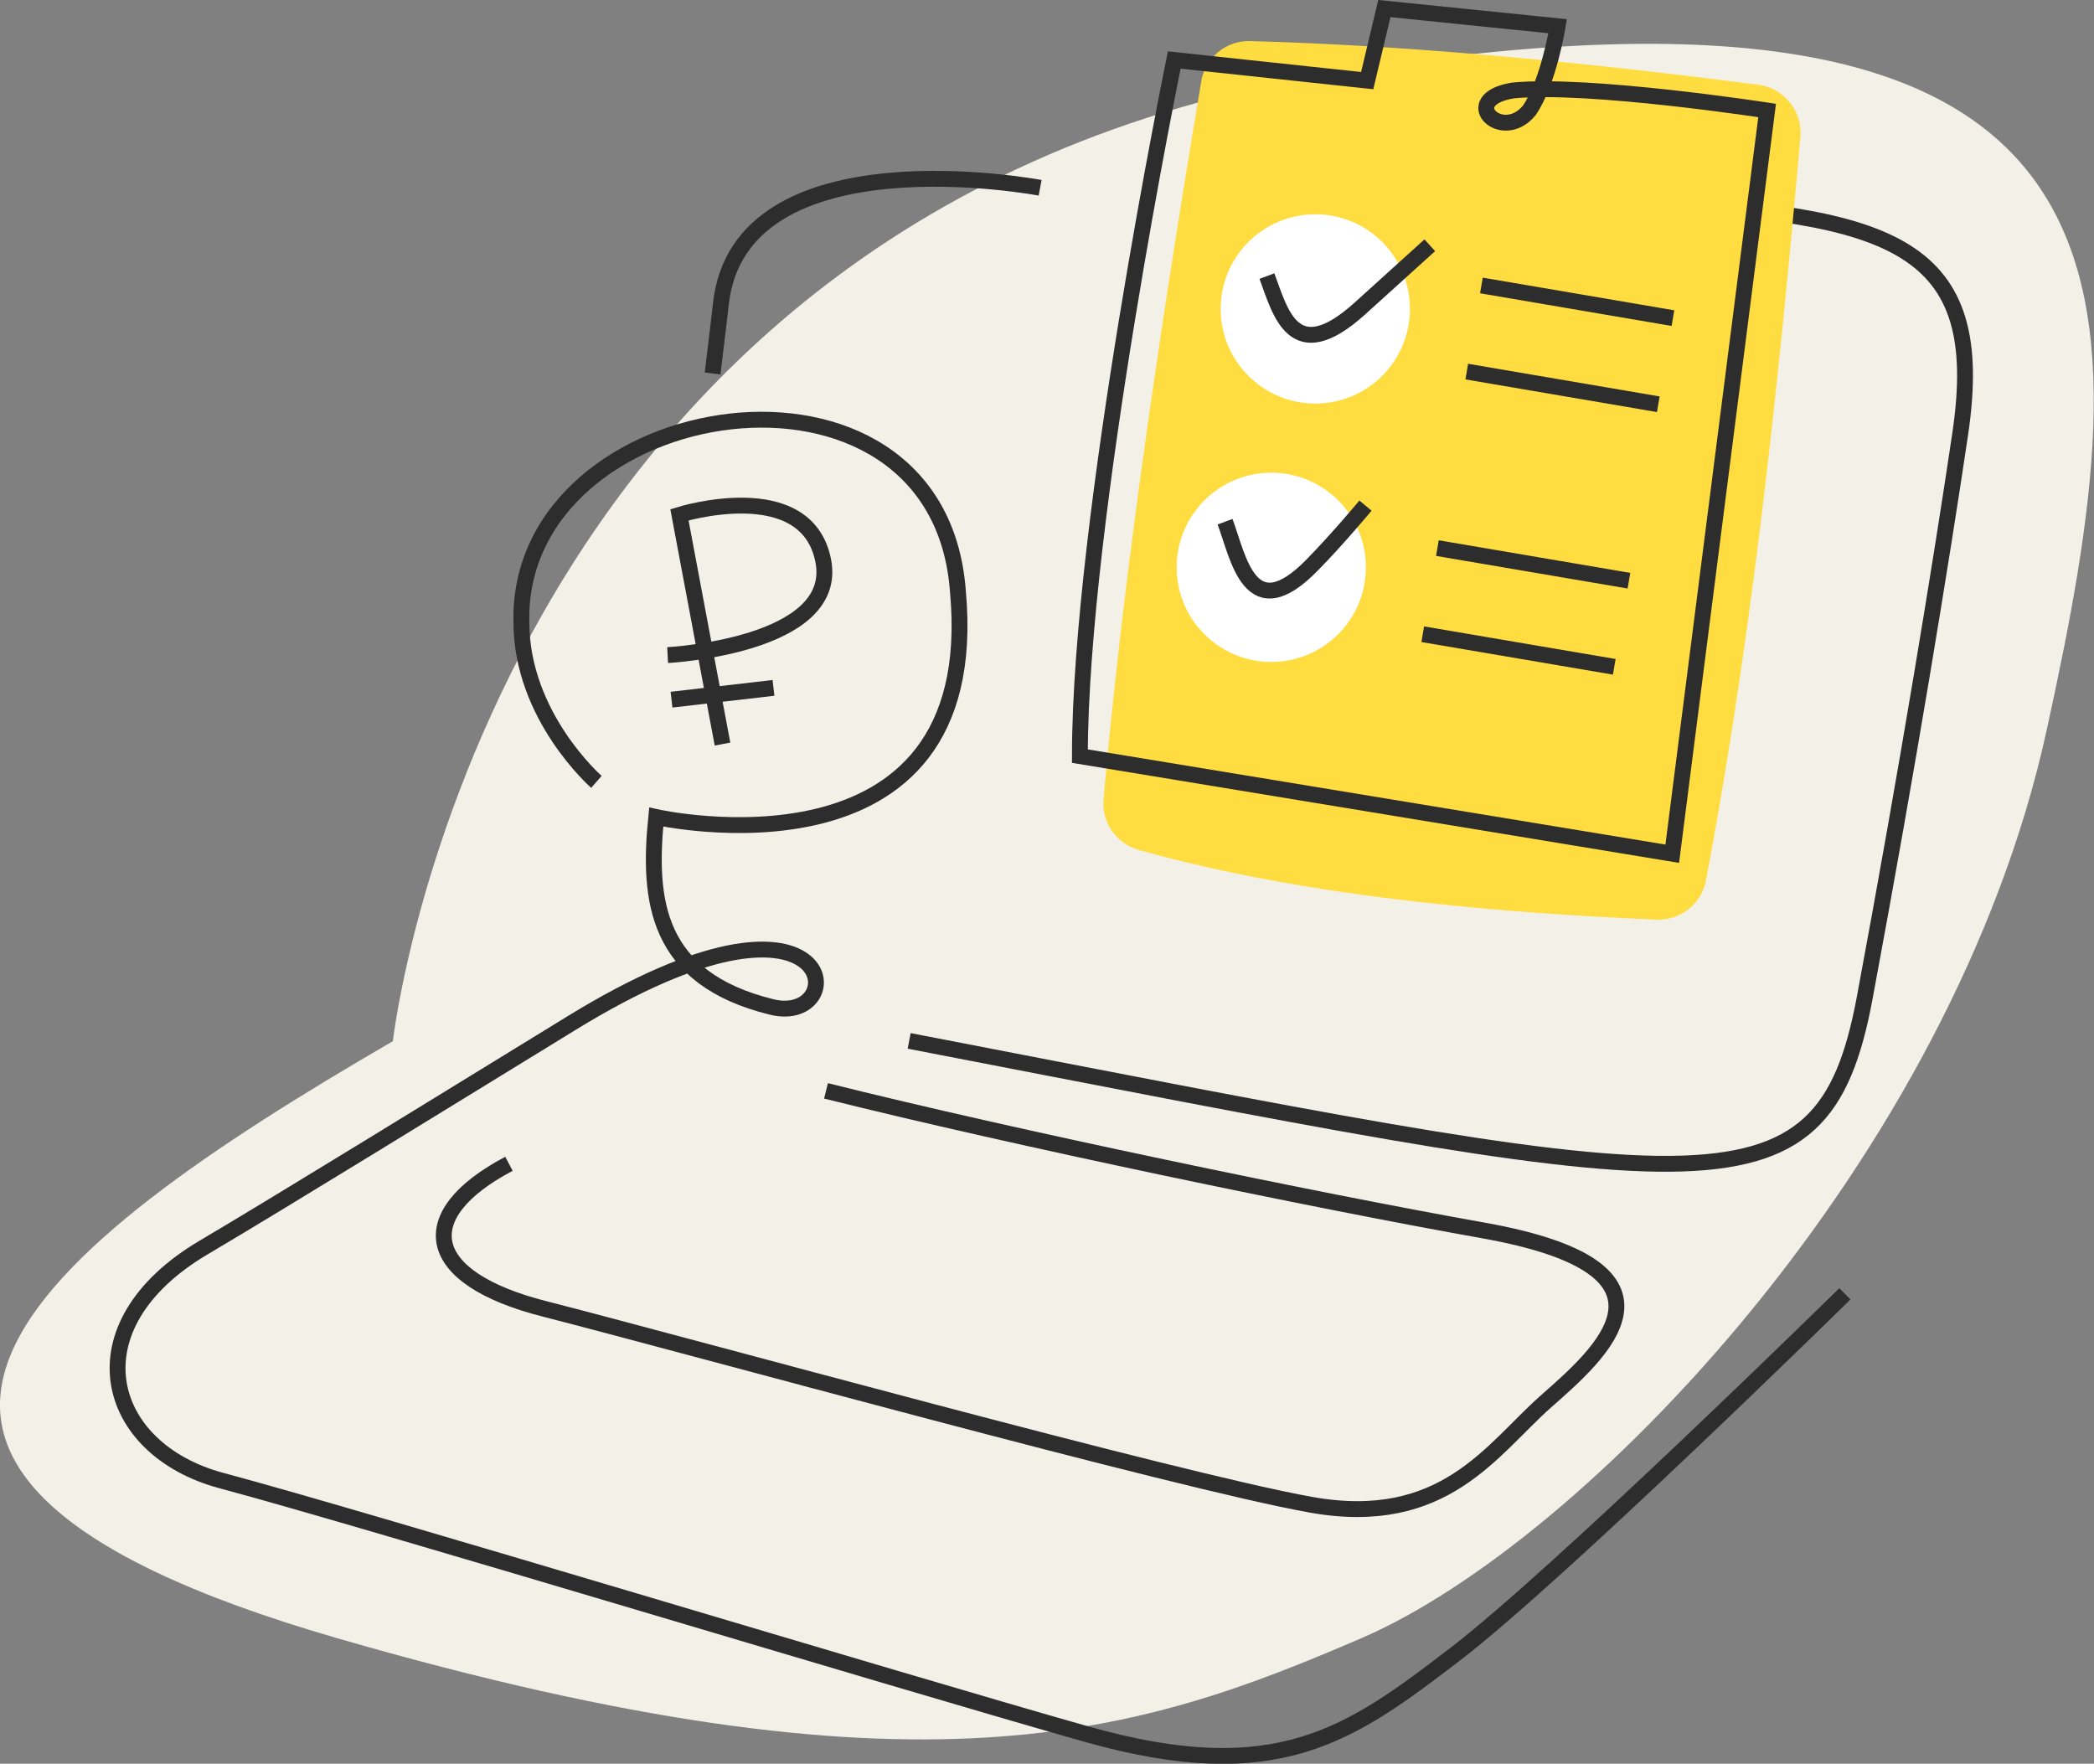 <svg xmlns="http://www.w3.org/2000/svg" viewBox="0 0 330.17 278.09"><rect x="0" y="0" width="330.17" height="278.09" fill="#808080" stroke="none"/><defs><style>.cls-2{fill:none;stroke:#2d2d2d;stroke-width:2.5px}.cls-4{fill:#fff}</style></defs><g id="Слой_2" data-name="Слой 2"><g id="Слой_1-2" data-name="Слой 1"><path d="M61.94 164.17C5.42 197-39.2 231.57 53.13 258.29s126.49 15.09 161.54 0 93.16-75.39 108-143 20.48-125.53-112.75-103.7S61.94 164.17 61.94 164.17z" fill="#f3f0e8"/><path class="cls-2" d="M143.35 164.12c125.88 24.3 143.87 29.65 150.67-6.81s12.11-69 15.07-89c4.37-29.58-10.21-34.57-51.52-36.46"/><path class="cls-2" d="M290.89 204s-45 44.23-61.51 56.87-28 21.06-58.08 12.55-113.72-33.91-136.37-39.97c-18.53-4.95-23.83-24.34-2.81-36.76 12.71-7.51 39.12-23.8 58-35.38 42.64-26.18 44.36.62 31.54-2.54-18.25-4.5-19.52-16.79-18.19-29.94 0 0 51.89 11.62 47.57-35.55-3-41.81-69.67-31.34-68.83 4.83 0 14.83 11.83 25.17 11.83 25.17"/><path class="cls-2" d="M164 29.61s-47.37-9-50.34 18.34c-.4 3.48-.84 7.16-1.3 10.94M130.24 172c29.78 7.45 77.53 17.36 103.6 22 34.2 6.08 18.38 19.49 9.88 27s-16 20-37 16.26S107.88 212 85.88 206.38c-19.26-4.89-20.9-14.82-5.63-22.88m33.67-66.18l-6.79-36.15s20-6.26 22.67 7.22-24.53 14.9-24.53 14.9m.61 7.03l16.08-1.86"/><path d="M189.41 12.83C182.21 55.71 176.85 93.61 174 126a7.62 7.62 0 005.55 8c23.15 6.54 51.08 9.7 81.62 11a7.62 7.62 0 007.82-6.21c6.77-35.78 11.12-74.19 14.88-117.2a7.63 7.63 0 00-6.62-8.22C249 9.7 222 7.16 197.13 6.48a7.61 7.61 0 00-7.72 6.35z" fill="#ffdd40"/><circle class="cls-4" cx="207.39" cy="48.71" r="14.92"/><circle class="cls-4" cx="200.45" cy="89.45" r="14.92"/><path class="cls-2" d="M199.76 43.53c2.12 5.66 4.16 14.57 14.63 5.14l11.05-10m-32.28 43.59c2.12 5.66 3.91 16.9 13.75 6.81 3.94-4 8.39-9.35 8.39-9.35m18.28-34.71l30.2 5.15m-32.51 8.43l30.2 5.15m-34.83 22.68l30.2 5.14M224.33 100l30.2 5.14"/><path class="cls-2" d="M278.63 17.42s-28.16-4.34-40.12-3.15c-8.72 1.46-1.72 8.38 2.61 3.15 3.08-4.49 4.48-13.29 4.48-13.29l-27.32-2.78-2.71 11.36-30.42-3.25s-14.88 72.44-14.88 109.76l93.4 15.39z"/></g></g></svg>